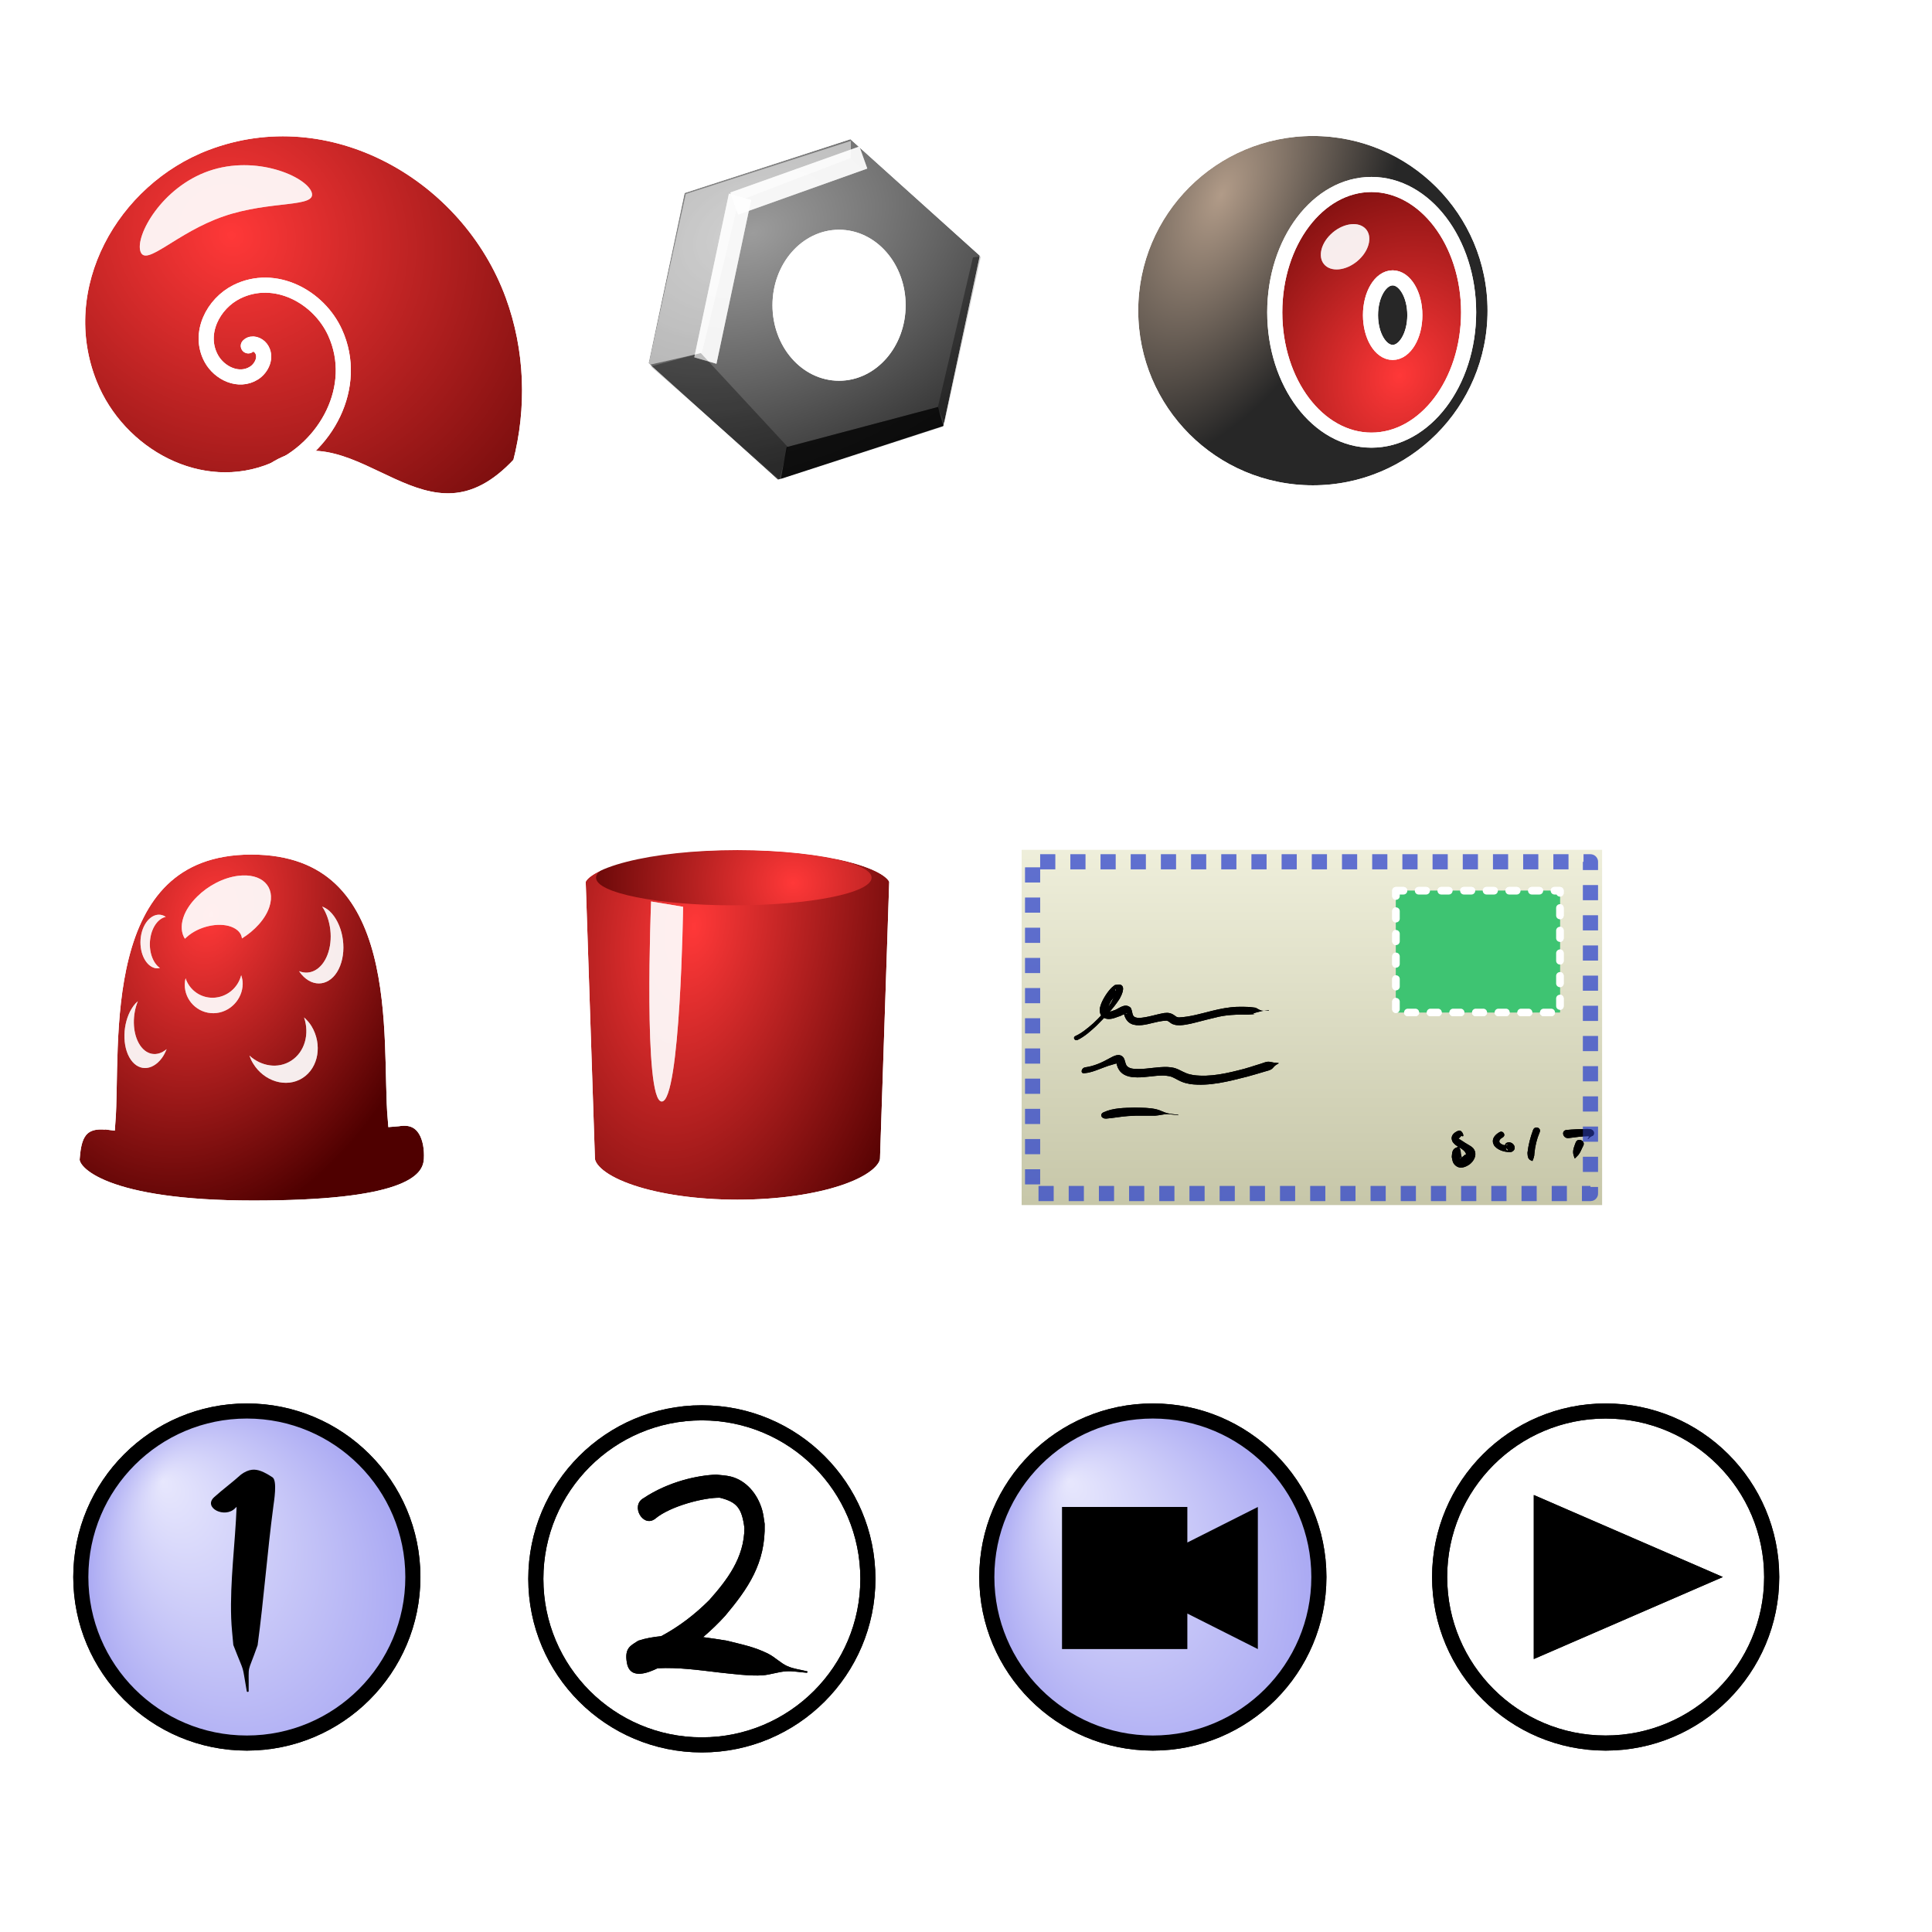 <?xml version="1.0" encoding="UTF-8" standalone="no"?>
<!-- Created with Inkscape (http://www.inkscape.org/) -->

<svg
   xmlns:dc="http://purl.org/dc/elements/1.1/"
   xmlns:cc="http://creativecommons.org/ns#"
   xmlns:rdf="http://www.w3.org/1999/02/22-rdf-syntax-ns#"
   xmlns:svg="http://www.w3.org/2000/svg"
   xmlns="http://www.w3.org/2000/svg"
   xmlns:xlink="http://www.w3.org/1999/xlink"
   xmlns:sodipodi="http://sodipodi.sourceforge.net/DTD/sodipodi-0.dtd"
   xmlns:inkscape="http://www.inkscape.org/namespaces/inkscape"
   width="256"
   height="256"
   id="svg2"
   sodipodi:version="0.32"
   inkscape:version="0.48.4 r9939"
   version="1.0"
   sodipodi:docname="Icons.svg"
   inkscape:output_extension="org.inkscape.output.svg.inkscape"
   inkscape:export-filename="/home/alex/Documents/projects/cargo/game/assets/Textures/Icons.png"
   inkscape:export-xdpi="90"
   inkscape:export-ydpi="90">
  <defs
     id="defs4">
    <linearGradient
       inkscape:collect="always"
       id="linearGradient2410">
      <stop
         style="stop-color:#e7e7fd;stop-opacity:1"
         offset="0"
         id="stop2412" />
      <stop
         style="stop-color:#a5a4f2;stop-opacity:1"
         offset="1"
         id="stop2414" />
    </linearGradient>
    <linearGradient
       id="linearGradient3352">
      <stop
         style="stop-color:#c6c6a8;stop-opacity:1;"
         offset="0"
         id="stop3354" />
      <stop
         style="stop-color:#efefdb;stop-opacity:1;"
         offset="1"
         id="stop3356" />
    </linearGradient>
    <linearGradient
       id="linearGradient3275">
      <stop
         style="stop-color:#b19b88;stop-opacity:1;"
         offset="0"
         id="stop3277" />
      <stop
         style="stop-color:#272727;stop-opacity:1;"
         offset="1"
         id="stop3279" />
    </linearGradient>
    <linearGradient
       id="linearGradient3236">
      <stop
         id="stop3238"
         offset="0"
         style="stop-color:#9c9c9c;stop-opacity:1;" />
      <stop
         id="stop3240"
         offset="1"
         style="stop-color:#272727;stop-opacity:1;" />
    </linearGradient>
    <linearGradient
       id="linearGradient3168">
      <stop
         style="stop-color:#ff3838;stop-opacity:1;"
         offset="0"
         id="stop3170" />
      <stop
         style="stop-color:#4f0000;stop-opacity:1;"
         offset="1"
         id="stop3172" />
    </linearGradient>
    <inkscape:perspective
       sodipodi:type="inkscape:persp3d"
       inkscape:vp_x="0 : 526.18109 : 1"
       inkscape:vp_y="0 : 1000 : 0"
       inkscape:vp_z="744.09448 : 526.18109 : 1"
       inkscape:persp3d-origin="372.04724 : 350.78739 : 1"
       id="perspective10" />
    <filter
       inkscape:collect="always"
       id="filter3509">
      <feGaussianBlur
         inkscape:collect="always"
         stdDeviation="1.122"
         id="feGaussianBlur3511" />
    </filter>
    <linearGradient
       id="linearGradient3168-9">
      <stop
         style="stop-color:#ff3838;stop-opacity:1;"
         offset="0"
         id="stop3170-2" />
      <stop
         style="stop-color:#4f0000;stop-opacity:1;"
         offset="1"
         id="stop3172-8" />
    </linearGradient>
    <radialGradient
       r="12.407"
       fy="15.552"
       fx="153.715"
       cy="15.552"
       cx="153.715"
       gradientTransform="matrix(-0.541,1.709,-1.214,-0.384,111.749,-251.763)"
       gradientUnits="userSpaceOnUse"
       id="radialGradient3085"
       xlink:href="#linearGradient3168-9"
       inkscape:collect="always" />
    <radialGradient
       inkscape:collect="always"
       xlink:href="#linearGradient3168-9"
       id="radialGradient4191"
       gradientUnits="userSpaceOnUse"
       gradientTransform="matrix(-0.541,1.709,-1.214,-0.384,254.296,-242.817)"
       cx="141.171"
       cy="-16.109"
       fx="141.171"
       fy="-16.109"
       r="12.407" />
    <radialGradient
       inkscape:collect="always"
       xlink:href="#linearGradient3168-9"
       id="radialGradient4779"
       gradientUnits="userSpaceOnUse"
       gradientTransform="matrix(1.724,0.037,-0.036,1.6,-146.761,-16.766)"
       cx="203.38"
       cy="15.608"
       fx="203.38"
       fy="15.608"
       r="7.812" />
    <radialGradient
       inkscape:collect="always"
       xlink:href="#linearGradient3168"
       id="radialGradient5058"
       gradientUnits="userSpaceOnUse"
       gradientTransform="matrix(1.814,1.067,-0.984,1.672,-3.404,-19.84)"
       cx="17.926"
       cy="10.397"
       fx="17.926"
       fy="10.397"
       r="15.472" />
    <radialGradient
       inkscape:collect="always"
       xlink:href="#linearGradient3275"
       id="radialGradient5060"
       gradientUnits="userSpaceOnUse"
       gradientTransform="matrix(-0.701,1.459,-0.766,-0.368,196.409,-135.994)"
       cx="108.635"
       cy="18.247"
       fx="108.635"
       fy="18.247"
       r="12.072" />
    <radialGradient
       inkscape:collect="always"
       xlink:href="#linearGradient3168"
       id="radialGradient5062"
       gradientUnits="userSpaceOnUse"
       gradientTransform="matrix(3.099,1.417,-1.652,3.611,-204.831,-237.243)"
       cx="117.843"
       cy="26.65"
       fx="117.843"
       fy="26.65"
       r="4.858" />
    <radialGradient
       inkscape:collect="always"
       xlink:href="#linearGradient3236"
       id="radialGradient5064"
       gradientUnits="userSpaceOnUse"
       gradientTransform="matrix(0.573,1.383,-2.001,0.829,59.43,-85.427)"
       cx="63.268"
       cy="17.351"
       fx="63.268"
       fy="17.351"
       r="12.797" />
    <radialGradient
       inkscape:collect="always"
       xlink:href="#linearGradient3168"
       id="radialGradient5066"
       gradientUnits="userSpaceOnUse"
       gradientTransform="matrix(-0.541,1.709,-1.214,-0.384,254.296,-242.817)"
       cx="153.715"
       cy="15.552"
       fx="153.715"
       fy="15.552"
       r="12.407" />
    <radialGradient
       inkscape:collect="always"
       xlink:href="#linearGradient3168-9"
       id="radialGradient5090"
       gradientUnits="userSpaceOnUse"
       gradientTransform="matrix(-0.541,1.709,-1.214,-0.384,254.296,-242.817)"
       cx="141.171"
       cy="-16.109"
       fx="141.171"
       fy="-16.109"
       r="12.407" />
    <radialGradient
       inkscape:collect="always"
       xlink:href="#linearGradient3168-9"
       id="radialGradient5092"
       gradientUnits="userSpaceOnUse"
       gradientTransform="matrix(1.724,0.037,-0.036,1.6,-146.761,-16.766)"
       cx="203.38"
       cy="15.608"
       fx="203.38"
       fy="15.608"
       r="7.812" />
    <linearGradient
       inkscape:collect="always"
       xlink:href="#linearGradient3352"
       id="linearGradient5094"
       gradientUnits="userSpaceOnUse"
       gradientTransform="matrix(0.974,0,0,0.962,0.765,2.342)"
       x1="28"
       y1="74"
       x2="28"
       y2="49" />
    <linearGradient
       inkscape:collect="always"
       xlink:href="#linearGradient3449"
       id="linearGradient4158"
       gradientUnits="userSpaceOnUse"
       x1="23.94"
       y1="251.595"
       x2="23.94"
       y2="207.248" />
    <linearGradient
       id="linearGradient3449">
      <stop
         style="stop-color:#c5c5c5;stop-opacity:1;"
         offset="0"
         id="stop52838" />
      <stop
         style="stop-color:#ffffff;stop-opacity:1;"
         offset="1"
         id="stop3453" />
    </linearGradient>
    <linearGradient
       inkscape:collect="always"
       xlink:href="#linearGradient3449-5"
       id="linearGradient4156"
       gradientUnits="userSpaceOnUse"
       x1="23.94"
       y1="251.595"
       x2="23.94"
       y2="207.248" />
    <linearGradient
       id="linearGradient3449-5">
      <stop
         style="stop-color:#c5c5c5;stop-opacity:1;"
         offset="0"
         id="stop52838-1" />
      <stop
         style="stop-color:#ffffff;stop-opacity:1;"
         offset="1"
         id="stop3453-0" />
    </linearGradient>
    <filter
       style="color-interpolation-filters:sRGB"
       x="-0.3"
       y="-0.5"
       height="2"
       width="1.6"
       inkscape:menu-tooltip="Low turbulence gives sponge look and high turbulence chalk"
       inkscape:menu="Distort"
       inkscape:label="rough ink"
       id="filter1953">
      <feTurbulence
         result="result1"
         numOctaves="6"
         seed="0"
         type="fractalNoise"
         baseFrequency="0.05"
         id="feTurbulence1955" />
      <feDisplacementMap
         result="result3"
         in="SourceGraphic"
         scale="2.4"
         yChannelSelector="G"
         xChannelSelector="R"
         in2="result1"
         id="feDisplacementMap1957" />
      <feColorMatrix
         in="result1"
         result="result4"
         type="saturate"
         id="feColorMatrix1959" />
      <feComposite
         k4="0"
         k3="0.375"
         k2="-1.06"
         k1="4.52"
         operator="arithmetic"
         id="feComposite1961"
         in2="result4" />
      <feComposite
         result="result6"
         in2="result3"
         operator="in"
         id="feComposite1963" />
      <feBlend
         result="result5"
         in2="result3"
         id="feBlend1965"
         mode="screen" />
      <feColorMatrix
         values="1 0 0 0 0 0 1 0 0 0 0 0 1 0 0 -0.33 -0.33 -0.33 1 0 "
         type="matrix"
         id="feColorMatrix1967" />
    </filter>
    <radialGradient
       inkscape:collect="always"
       xlink:href="#linearGradient2410"
       id="radialGradient3671"
       gradientUnits="userSpaceOnUse"
       gradientTransform="matrix(0.982,-0.189,0.231,1.2,-49.98,-36.033)"
       cx="42.061"
       cy="220.036"
       fx="33.061"
       fy="205.036"
       r="23" />
  </defs>
  <sodipodi:namedview
     id="base"
     pagecolor="#ffffff"
     bordercolor="#666666"
     borderopacity="1.0"
     gridtolerance="10000"
     guidetolerance="10"
     objecttolerance="10"
     inkscape:pageopacity="0.0"
     inkscape:pageshadow="2"
     inkscape:zoom="1"
     inkscape:cx="201.37857"
     inkscape:cy="56.685233"
     inkscape:document-units="px"
     inkscape:current-layer="g3432"
     showgrid="false"
     inkscape:snap-global="true"
     inkscape:window-width="1855"
     inkscape:window-height="1056"
     inkscape:window-x="65"
     inkscape:window-y="24"
     showguides="true"
     inkscape:guide-bbox="true"
     inkscape:window-maximized="1"
     inkscape:object-nodes="true">
    <inkscape:grid
       type="xygrid"
       id="grid3176"
       visible="true"
       enabled="true" />
  </sodipodi:namedview>
  <g
     inkscape:groupmode="layer"
     id="layer2"
     inkscape:label="Stencil"
     style="display:none">
    <rect
       style="fill:#9c9c9c;fill-opacity:1;fill-rule:nonzero;stroke:none;stroke-width:1;marker:none;visibility:visible;display:inline;overflow:visible;enable-background:accumulate"
       id="rect3179"
       width="70"
       height="90"
       x="5"
       y="6" />
    <rect
       y="6"
       x="80"
       height="90"
       width="60"
       id="rect3214"
       style="fill:#9c9c9c;fill-opacity:1;fill-rule:nonzero;stroke:none;stroke-width:1;marker:none;visibility:visible;display:inline;overflow:visible;enable-background:accumulate" />
    <rect
       style="fill:#9c9c9c;fill-opacity:1;fill-rule:nonzero;stroke:none;stroke-width:1;marker:none;visibility:visible;display:inline;overflow:visible;enable-background:accumulate"
       id="rect3216"
       width="60"
       height="90"
       x="145"
       y="6" />
    <rect
       y="101"
       x="5"
       height="90"
       width="60"
       id="rect3218"
       style="fill:#9c9c9c;fill-opacity:1;fill-rule:nonzero;stroke:none;stroke-width:1;marker:none;visibility:visible;display:inline;overflow:visible;enable-background:accumulate" />
    <rect
       y="101"
       x="130"
       height="90"
       width="90"
       id="rect3330"
       style="fill:#9c9c9c;fill-opacity:1;fill-rule:nonzero;stroke:none;stroke-width:1;marker:none;visibility:visible;display:inline;overflow:visible;enable-background:accumulate" />
    <rect
       style="fill:#9c9c9c;fill-opacity:1;fill-rule:nonzero;stroke:none;stroke-width:1;marker:none;visibility:visible;display:inline;overflow:visible;enable-background:accumulate"
       id="rect3049"
       width="55"
       height="90"
       x="70"
       y="101" />
  </g>
  <g
     inkscape:groupmode="layer"
     id="layer3"
     inkscape:label="Effects"
     style="display:inline"
     sodipodi:insensitive="true">
    <use
       x="0"
       y="0"
       xlink:href="#g3432"
       id="use3470"
       width="1"
       height="1"
       style="fill:#ffffff;fill-opacity:1;filter:url(#filter3509)" />
  </g>
  <g
     inkscape:label="Layer 1"
     inkscape:groupmode="layer"
     id="layer1"
     style="display:inline">
    <g
       id="g3432"
       transform="matrix(2,0,0,2,-5,-6)">
      <g
         id="g3390"
         transform="translate(-1.049,1.915)">
        <path
           style="fill:url(#radialGradient5058);fill-opacity:1;fill-rule:evenodd;stroke:#ffffff;stroke-width:1;stroke-linecap:butt;stroke-linejoin:round;stroke-opacity:1;stroke-miterlimit:4;stroke-dasharray:none"
           d="M 21.723,32.213 C 16.833,34.287 11.378,31.248 9.49,26.535 6.899,20.068 10.929,12.947 17.18,10.56 c 8.323,-3.177 17.396,2.024 20.351,10.09 1.303,3.558 1.441,7.485 0.487,11.145 -6.322,6.845 -10.948,-3.064 -16.294,0.418 z"
           id="path2388"
           sodipodi:nodetypes="cssscc"
           inkscape:connector-curvature="0" />
        <path
           style="fill:none;stroke:#ffffff;stroke-width:1;stroke-linecap:round;stroke-linejoin:miter;stroke-opacity:1;stroke-miterlimit:4;stroke-dasharray:none"
           d="m 20,24 c 0.244,-0.251 0.65,-0.083 0.832,0.155 0.421,0.55 0.07,1.314 -0.454,1.645 -1.013,0.64 -2.298,0.008 -2.827,-0.956 -0.91,-1.657 0.116,-3.65 1.697,-4.431 2.505,-1.237 5.415,0.312 6.504,2.71 1.624,3.576 -0.592,7.634 -4.028,9.091"
           id="path2383"
           sodipodi:nodetypes="csssssc"
           inkscape:connector-curvature="0" />
        <path
           transform="matrix(0.945,-0.327,0.327,0.945,-5.692,4.031)"
           style="fill:#ffffff;fill-opacity:0.719;fill-rule:nonzero;stroke:none;stroke-width:1;marker:none;visibility:visible;display:inline;overflow:visible;enable-background:accumulate"
           d="m 25.043,19.03 c 0,1.104 -2.731,-0.403 -6.043,-0.403 -3.312,0 -5.957,1.507 -5.957,0.403 0,-1.104 2.719,-3.561 6.031,-3.561 3.312,0 5.969,2.457 5.969,3.561 z"
           id="path3187"
           sodipodi:nodetypes="csssc"
           inkscape:connector-curvature="0" />
      </g>
      <g
         id="g3404"
         transform="translate(-21.101,1.912)">
        <path
           sodipodi:type="arc"
           style="fill:url(#radialGradient5060);fill-opacity:1;fill-rule:nonzero;stroke:#ffffff;stroke-width:1;stroke-linecap:round;stroke-linejoin:round;stroke-miterlimit:4;stroke-opacity:1;stroke-dasharray:none;stroke-dashoffset:0;marker:none;visibility:visible;display:inline;overflow:visible;enable-background:accumulate"
           id="path3248"
           sodipodi:cx="112.33922"
           sodipodi:cy="23.484377"
           sodipodi:rx="12.072172"
           sodipodi:ry="12.072172"
           d="m 124.411,23.484 c 0,6.667 -5.405,12.072 -12.072,12.072 -6.667,0 -12.072,-5.405 -12.072,-12.072 0,-6.667 5.405,-12.072 12.072,-12.072 6.667,0 12.072,5.405 12.072,12.072 z"
           transform="translate(-1.756,-1.815)" />
        <path
           style="fill:url(#radialGradient5062);fill-opacity:1;fill-rule:nonzero;stroke:#ffffff;stroke-width:1;stroke-linecap:round;stroke-linejoin:round;stroke-miterlimit:4;stroke-opacity:1;stroke-dasharray:none;stroke-dashoffset:0;marker:none;visibility:visible;display:inline;overflow:visible;enable-background:accumulate"
           d="m 114.463,13.31 c -3.544,0 -6.406,3.798 -6.406,8.469 0,4.671 2.863,8.469 6.406,8.469 3.544,0 6.438,-3.798 6.438,-8.469 0,-4.671 -2.894,-8.469 -6.438,-8.469 z m 1.406,6.188 c 0.805,0 1.469,1.106 1.469,2.469 0,1.362 -0.664,2.469 -1.469,2.469 -0.805,0 -1.469,-1.106 -1.469,-2.469 0,-1.362 0.664,-2.469 1.469,-2.469 z"
           id="path3250"
           inkscape:connector-curvature="0" />
        <path
           sodipodi:type="arc"
           style="fill:#ffffff;fill-opacity:0.719;fill-rule:nonzero;stroke:none;stroke-width:1;marker:none;visibility:visible;display:inline;overflow:visible;enable-background:accumulate"
           id="path3262"
           sodipodi:cx="114.65478"
           sodipodi:cy="19.747244"
           sodipodi:rx="2.1153421"
           sodipodi:ry="1.5377953"
           d="m 116.77,19.747 c 0,0.849 -0.947,1.538 -2.115,1.538 -1.168,0 -2.115,-0.688 -2.115,-1.538 0,-0.849 0.947,-1.538 2.115,-1.538 1.168,0 2.115,0.688 2.115,1.538 z"
           transform="matrix(0.614,-0.592,0.615,0.539,30.173,74.67)" />
      </g>
      <g
         id="g3395"
         transform="translate(-8.571,1.97)">
        <path
           style="fill:url(#radialGradient5064);fill-opacity:1;fill-rule:nonzero;stroke:#ffffff;stroke-width:1;stroke-linecap:round;stroke-linejoin:round;stroke-miterlimit:4;stroke-opacity:1;stroke-dasharray:none;stroke-dashoffset:0;marker:none;visibility:visible;display:inline;overflow:visible;enable-background:accumulate"
           d="M 67.533,9.688 55.997,13.43 53.493,25.277 62.497,33.381 74.005,29.638 76.537,17.792 67.533,9.688 z m -0.872,7.063 c 2.16,1e-6 3.911,2.017 3.911,4.502 3e-6,2.485 -1.751,4.502 -3.911,4.502 -2.16,10e-7 -3.911,-2.017 -3.911,-4.502 -10e-7,-2.485 1.751,-4.502 3.911,-4.502 z"
           id="path3220"
           inkscape:connector-curvature="0" />
        <rect
           style="fill:#ffffff;fill-opacity:0.719;fill-rule:nonzero;stroke:none;stroke-width:1;marker:none;visibility:visible;display:inline;overflow:visible;enable-background:accumulate"
           id="rect3244"
           width="9.08"
           height="1.552"
           x="51.361"
           y="32.955"
           transform="matrix(0.942,-0.336,0.336,0.942,0,0)" />
        <rect
           transform="matrix(0.207,-0.978,0.96,0.278,0,0)"
           y="61.146"
           x="-7.88"
           height="1.53"
           width="11.092"
           id="rect3246"
           style="fill:#ffffff;fill-opacity:0.719;fill-rule:nonzero;stroke:none;stroke-width:1;marker:none;visibility:visible;display:inline;overflow:visible;enable-background:accumulate" />
        <path
           style="fill:#000000;fill-opacity:0.534;fill-rule:evenodd;stroke:none;display:inline"
           d="m 62.81,32.758 0.382,-2.106 10.022,-2.658 0.35,1.279 -10.754,3.485 z"
           id="path3285"
           sodipodi:nodetypes="ccccc"
           inkscape:connector-curvature="0" />
        <path
           style="fill:#000000;fill-opacity:0.186;fill-rule:evenodd;stroke:none;display:inline"
           d="m 57.494,24.417 5.777,6.238 -0.565,2.132 -8.515,-7.478 3.303,-0.892 z"
           id="path3287"
           inkscape:connector-curvature="0" />
        <path
           style="fill:#000000;fill-opacity:0.186;fill-rule:evenodd;stroke:none;display:inline"
           d="m 76.058,18.021 -0.525,0.058 -2.336,9.973 0.454,0.966 2.407,-10.997 z"
           id="path3289"
           inkscape:connector-curvature="0" />
        <path
           style="fill:#ffffff;fill-opacity:0.317;fill-rule:evenodd;stroke:none;display:inline"
           d="m 54.031,25.212 3.537,-0.8 2.444,-10.073 7.427,-2.845 0.005,-1.129 -10.937,3.517 -2.476,11.331 z"
           id="path3291"
           inkscape:connector-curvature="0" />
      </g>
      <g
         id="g3409"
         transform="translate(-135.77,49.672)">
        <path
           style="fill:url(#radialGradient5066);fill-opacity:1;fill-rule:evenodd;stroke:#ffffff;stroke-width:1;stroke-linecap:butt;stroke-linejoin:miter;stroke-opacity:1;display:inline;stroke-miterlimit:4;stroke-dasharray:none"
           d="m 154.922,9.445 c -10.65,0 -9.117,13.211 -9.504,18.227 -0.003,-3.58e-4 -0.149,3.65e-4 -0.15,0 -1.99,-0.184 -2.127,1.364 -2.219,2.418 -0.092,1.053 2.315,3.276 11.992,3.276 9.677,2e-6 11.72,-1.518 11.812,-3.245 0.071,-1.318 -0.41,-2.981 -2.219,-2.672 -0.026,0.004 -0.144,-0.004 -0.18,0 -0.439,-5.185 1.119,-18.004 -9.534,-18.004 z"
           id="path3295"
           sodipodi:nodetypes="ccssssscz"
           inkscape:connector-curvature="0" />
        <path
           style="fill:#ffffff;fill-opacity:0.719;fill-rule:nonzero;stroke:none;stroke-width:1;marker:none;visibility:visible;display:inline;overflow:visible;enable-background:accumulate"
           d="m 159.614,13.389 c 0.58,0.861 0.75,2.191 0.344,3.219 -0.382,0.967 -1.153,1.358 -1.875,1.062 0.098,0.145 0.192,0.261 0.312,0.375 0.839,0.795 1.932,0.482 2.406,-0.719 0.474,-1.201 0.151,-2.83 -0.688,-3.625 -0.161,-0.153 -0.328,-0.241 -0.5,-0.312 z"
           id="path3310"
           inkscape:connector-curvature="0" />
        <path
           id="path3317"
           d="m 158.415,20.736 c 0.375,1.087 0.053,2.292 -0.863,2.874 -0.862,0.548 -1.977,0.368 -2.755,-0.345 0.063,0.183 0.134,0.339 0.238,0.512 0.724,1.2 2.207,1.654 3.277,0.974 1.07,-0.68 1.322,-2.232 0.598,-3.433 -0.139,-0.231 -0.31,-0.412 -0.496,-0.583 z"
           style="fill:#ffffff;fill-opacity:0.719;fill-rule:nonzero;stroke:none;stroke-width:1;marker:none;visibility:visible;display:inline;overflow:visible;enable-background:accumulate"
           inkscape:connector-curvature="0" />
        <path
           style="fill:#ffffff;fill-opacity:0.719;fill-rule:nonzero;stroke:none;stroke-width:1;marker:none;visibility:visible;display:inline;overflow:visible;enable-background:accumulate"
           d="m 149.309,22.835 c -0.63,0.541 -1.402,0.413 -1.849,-0.399 -0.421,-0.765 -0.42,-1.894 -0.058,-2.775 -0.106,0.091 -0.195,0.186 -0.291,0.316 -0.666,0.904 -0.799,2.44 -0.277,3.39 0.522,0.95 1.5,0.954 2.166,0.05 0.128,-0.174 0.222,-0.371 0.309,-0.581 z"
           id="path3319"
           inkscape:connector-curvature="0" />
        <path
           style="fill:#ffffff;fill-opacity:0.719;fill-rule:nonzero;stroke:none;stroke-width:1;marker:none;visibility:visible;display:inline;overflow:visible;enable-background:accumulate"
           d="m 151.34,12.723 c -0.432,0.427 -0.765,0.905 -0.926,1.408 -0.176,0.549 -0.124,1.028 0.105,1.39 0.041,-0.043 0.097,-0.086 0.144,-0.129 0.768,-0.687 2.073,-0.982 2.926,-0.665 0.427,0.158 0.683,0.446 0.711,0.775 0.85,-0.532 1.56,-1.293 1.819,-2.099 0.431,-1.341 -0.506,-2.248 -2.077,-2.049 -0.982,0.124 -1.983,0.658 -2.702,1.369 z"
           id="path3321"
           inkscape:connector-curvature="0" />
        <path
           style="fill:#ffffff;fill-opacity:0.719;fill-rule:nonzero;stroke:none;stroke-width:1;marker:none;visibility:visible;display:inline;overflow:visible;enable-background:accumulate"
           d="m 154.249,17.939 c -0.207,0.838 -0.963,1.479 -1.87,1.493 -0.854,0.013 -1.57,-0.536 -1.814,-1.293 -0.035,0.141 -0.053,0.268 -0.054,0.419 -0.008,1.046 0.852,1.912 1.912,1.897 1.06,-0.016 1.918,-0.906 1.926,-1.951 0.002,-0.201 -0.042,-0.383 -0.099,-0.564 z"
           id="path3326"
           inkscape:connector-curvature="0" />
        <path
           id="path3328"
           d="m 148.865,17.459 c -0.476,-0.323 -0.758,-1.114 -0.641,-1.942 0.111,-0.78 0.54,-1.344 1.03,-1.444 -0.08,-0.054 -0.154,-0.091 -0.245,-0.116 -0.629,-0.175 -1.27,0.469 -1.407,1.437 -0.137,0.968 0.28,1.891 0.909,2.066 0.121,0.034 0.236,0.024 0.354,1.06e-4 z"
           style="fill:#ffffff;fill-opacity:0.719;fill-rule:nonzero;stroke:none;stroke-width:1;marker:none;visibility:visible;display:inline;overflow:visible;enable-background:accumulate"
           inkscape:connector-curvature="0" />
      </g>
      <g
         id="g3418"
         transform="translate(61.377,9.537)">
        <rect
           style="fill:url(#linearGradient5094);fill-opacity:1;fill-rule:nonzero;stroke:#ffffff;stroke-width:0.5;stroke-linecap:round;stroke-linejoin:round;stroke-miterlimit:4;stroke-opacity:1;stroke-dasharray:none;stroke-dashoffset:0;marker:none;visibility:visible;display:inline;overflow:visible;enable-background:accumulate"
           id="rect3332"
           width="38.97"
           height="24.062"
           x="8.559"
           y="49.503" />
        <rect
           style="fill:#3ec472;fill-opacity:1;fill-rule:nonzero;stroke:#ffffff;stroke-width:0.5;stroke-linecap:round;stroke-linejoin:round;stroke-miterlimit:4;stroke-opacity:1;stroke-dasharray:0.5, 1;stroke-dashoffset:0;marker:none;visibility:visible;display:inline;overflow:visible;enable-background:accumulate"
           id="rect3334"
           width="10.861"
           height="8.064"
           x="33.61"
           y="52.477" />
        <path
           style="fill:#000000;fill-opacity:1;fill-rule:nonzero;stroke:none;display:inline"
           id="path3336"
           d="m 12.367,62.106 c 0.448,-0.206 0.825,-0.531 1.195,-0.851 0.403,-0.381 0.797,-0.781 1.098,-1.25 0.121,-0.189 0.194,-0.348 0.292,-0.545 0.026,-0.068 0.057,-0.134 0.078,-0.203 0.015,-0.05 0.026,-0.101 0.032,-0.153 0.023,-0.202 -0.118,-0.068 0.011,0.05 0.044,0.04 0.114,0.036 0.171,0.054 -0.3,0.246 -0.552,0.576 -0.686,0.944 -0.025,0.069 -0.035,0.143 -0.053,0.215 0.005,0.045 -7.49e-4,0.092 0.016,0.134 0.007,0.016 0.03,0.025 0.047,0.025 0.018,-7.66e-4 0.03,-0.022 0.048,-0.028 0.033,-0.012 0.069,-0.014 0.103,-0.024 0.101,-0.03 0.199,-0.069 0.298,-0.103 0.321,-0.146 0.644,-0.449 0.994,-0.162 0.059,0.048 0.064,0.138 0.096,0.207 0.075,0.36 0.088,0.457 0.47,0.489 0.574,-0.029 1.117,-0.231 1.68,-0.327 0.261,-0.033 0.449,6.36e-4 0.661,0.147 0.139,0.096 0.137,0.124 0.307,0.145 0.749,-0.034 1.479,-0.257 2.203,-0.437 0.54,-0.133 1.088,-0.242 1.645,-0.264 0.3,-0.012 0.53,2.95e-4 0.836,0.009 0.134,0.016 0.269,0.033 0.403,0.049 0.135,0.064 0.259,0.163 0.405,0.193 0.148,0.03 0.302,-0.013 0.453,-0.019 0.02,-8.37e-4 0.025,0.027 0.005,0.028 l 0,0 c -0.151,0.006 -0.306,-0.015 -0.454,0.019 -1.355,0.318 0.291,0.134 -0.904,0.236 -0.745,-0.011 -1.488,0.005 -2.212,0.205 -0.71,0.17 -0.245,0.056 -0.96,0.238 -0.434,0.11 -0.872,0.237 -1.322,0.261 -0.099,0.005 -0.198,-0.008 -0.298,-0.013 -0.077,-0.023 -0.157,-0.039 -0.231,-0.07 -0.146,-0.062 -0.234,-0.206 -0.398,-0.223 -0.254,0.021 -0.262,0.016 -0.536,0.07 -0.476,0.094 -0.942,0.268 -1.435,0.233 -0.095,-0.02 -0.194,-0.026 -0.285,-0.06 -0.332,-0.121 -0.495,-0.417 -0.565,-0.743 0.186,0.116 0.292,0.018 0.209,0.022 -0.193,0.011 -0.364,0.168 -0.548,0.206 -0.272,0.102 -0.605,0.236 -0.899,0.121 -0.328,-0.128 -0.372,-0.382 -0.342,-0.691 0.029,-0.096 0.05,-0.195 0.088,-0.288 0.143,-0.357 0.432,-0.809 0.711,-1.075 0.061,-0.058 0.133,-0.104 0.199,-0.156 0.121,-0.006 0.25,-0.057 0.364,-0.017 0.373,0.13 0.044,0.753 -0.059,0.934 -0.431,0.665 -0.99,1.24 -1.549,1.797 -0.378,0.347 -0.763,0.697 -1.229,0.925 -0.189,0.092 -0.346,-0.165 -0.155,-0.253 z"
           inkscape:connector-curvature="0" />
        <path
           style="fill:#000000;fill-opacity:1;fill-rule:nonzero;stroke:none;display:inline"
           id="path3338"
           d="m 13.029,64.175 c 0.571,-0.076 1.107,-0.317 1.604,-0.598 0.274,-0.148 0.641,-0.363 0.908,-0.067 0.073,0.081 0.12,0.279 0.151,0.387 0.017,0.044 0.029,0.09 0.052,0.131 0.157,0.277 0.582,0.252 0.846,0.26 0.625,-0.009 1.243,-0.152 1.869,-0.134 0.104,0.003 0.207,0.022 0.31,0.033 0.339,0.044 0.617,0.247 0.927,0.37 0.223,0.089 0.254,0.083 0.502,0.135 1.131,0.145 2.258,-0.13 3.345,-0.413 2.062,-0.608 -0.653,0.198 1.146,-0.352 0.141,-0.043 0.278,-0.11 0.425,-0.122 0.135,-0.011 0.268,0.041 0.402,0.057 0.101,0.012 0.203,0.019 0.304,0.029 0.02,0.002 0.027,0.016 0.01,0.027 l 0,0 c -0.076,0.048 -0.157,0.087 -0.227,0.143 -0.092,0.075 -0.154,0.188 -0.256,0.248 -0.127,0.074 -0.277,0.1 -0.418,0.144 -0.305,0.097 -0.886,0.259 -1.178,0.341 -1.229,0.311 -2.492,0.651 -3.77,0.493 -0.309,-0.07 -0.349,-0.063 -0.626,-0.18 -0.252,-0.106 -0.474,-0.279 -0.744,-0.341 -0.171,-0.025 -0.292,-0.05 -0.464,-0.048 -0.559,0.005 -1.108,0.128 -1.668,0.124 -0.123,-0.007 -0.247,-0.005 -0.37,-0.022 -0.499,-0.069 -0.85,-0.302 -0.989,-0.796 -0.008,-0.041 -0.024,-0.081 -0.024,-0.122 -7e-5,-0.038 0.075,0.019 0.113,0.017 0.02,-0.001 0.07,-0.029 0.05,-0.03 -0.085,-0.003 -0.347,0.081 -0.396,0.095 -0.386,0.114 -0.253,0.068 -0.651,0.216 -0.318,0.118 -0.638,0.257 -0.972,0.327 -0.092,0.019 -0.186,0.026 -0.279,0.039 -0.278,0.039 -0.21,-0.354 0.068,-0.391 z"
           inkscape:connector-curvature="0" />
        <path
           style="fill:#000000;fill-opacity:1;fill-rule:nonzero;stroke:none;display:inline"
           id="path3340"
           d="m 14.24,67.155 c 0.641,-0.297 1.376,-0.292 2.067,-0.311 0.493,0.014 0.975,-0.001 1.459,0.12 0.237,0.06 0.452,0.191 0.689,0.251 0.236,0.06 0.481,0.071 0.722,0.107 0.02,0.003 0.012,0.029 -0.007,0.027 l 0,0 c -0.244,-0.023 -0.486,-0.075 -0.731,-0.07 -0.257,0.005 -0.508,0.081 -0.765,0.098 -0.117,0.008 -1.083,0.001 -1.263,5.4e-5 -0.188,0.009 -0.375,0.014 -0.563,0.028 -0.479,0.035 -0.951,0.129 -1.43,0.168 -0.321,0.026 -0.47,-0.283 -0.178,-0.418 z"
           inkscape:connector-curvature="0" />
        <path
           style="fill:#000000;fill-opacity:1;fill-rule:nonzero;stroke:none;display:inline"
           id="path3342"
           d="m 37.967,68.717 c -0.022,-0.016 -0.316,0.278 -0.168,0.206 0.249,0.172 0.509,0.327 0.769,0.481 0.051,0.042 0.11,0.077 0.153,0.127 0.232,0.268 0.172,0.608 -0.03,0.871 -0.046,0.061 -0.105,0.111 -0.157,0.166 -0.289,0.225 -0.701,0.389 -1.01,0.086 -0.171,-0.168 -0.171,-0.319 -0.217,-0.536 0.019,-0.186 0.006,-0.392 0.158,-0.54 0.079,-0.077 0.199,-0.093 0.292,-0.152 0.064,-0.041 0.118,-0.097 0.176,-0.146 0.015,-0.013 0.034,0.004 0.021,0.019 l 0,0 c -0.046,0.053 -0.126,0.089 -0.139,0.158 -0.014,0.076 0.053,0.145 0.07,0.221 0.024,0.103 0.009,0.212 0.043,0.313 0.01,0.037 0.02,0.074 0.03,0.112 0.025,0.098 -0.075,-0.008 -0.12,0.084 -0.028,0.058 0.268,-0.107 0.177,-0.075 0.051,-0.041 0.097,-0.09 0.149,-0.13 0.09,-0.068 0.134,0.016 0.031,-0.187 -0.035,-0.039 -0.066,-0.083 -0.105,-0.117 -0.243,-0.214 -0.59,-0.306 -0.751,-0.609 -0.014,-0.065 -0.042,-0.128 -0.042,-0.194 -6.71e-4,-0.255 0.24,-0.422 0.452,-0.499 0.268,-0.097 0.448,0.508 0.216,0.341 z"
           inkscape:connector-curvature="0" />
        <path
           style="fill:#000000;fill-opacity:1;fill-rule:nonzero;stroke:none;display:inline"
           id="path3344"
           d="m 40.675,68.823 c -0.136,0.072 -0.299,0.221 -0.174,0.37 0.122,0.111 0.304,0.17 0.47,0.135 0.031,-0.007 0.045,-0.046 0.069,-0.068 -0.285,0.048 -0.167,0.27 -0.092,0.412 0.003,0.005 0.006,0.014 0.012,0.014 0.105,-0.01 0.07,-0.022 0.03,-0.09 -0.037,-0.028 -0.075,-0.055 -0.112,-0.083 -0.019,-0.014 -0.025,0.003 -0.027,-0.021 l 0,0 c -0.006,-0.062 -0.012,-0.124 -0.019,-0.186 0.031,-0.04 0.047,-0.099 0.093,-0.121 0.425,-0.208 0.827,0.431 0.304,0.607 -0.329,0.011 -0.694,-0.069 -0.96,-0.277 -0.057,-0.044 -0.102,-0.103 -0.153,-0.154 -0.027,-0.065 -0.066,-0.126 -0.08,-0.195 -0.063,-0.314 0.182,-0.548 0.426,-0.691 0.248,-0.146 0.466,0.212 0.212,0.347 z"
           inkscape:connector-curvature="0" />
        <path
           style="fill:#000000;fill-opacity:1;fill-rule:nonzero;stroke:none;display:inline"
           id="path3346"
           d="m 43.129,68.481 c -0.192,0.448 -0.303,0.921 -0.348,1.405 -8.2e-5,0.173 -0.054,0.324 -0.121,0.479 -0.009,0.02 -0.009,0.024 -0.028,0.013 l 0,0 c -0.061,-0.034 -0.134,-0.051 -0.183,-0.101 -0.128,-0.131 -0.11,-0.268 -0.127,-0.435 0.06,-0.52 0.187,-1.026 0.372,-1.516 0.115,-0.305 0.564,-0.146 0.435,0.154 z"
           inkscape:connector-curvature="0" />
        <path
           style="fill:#000000;fill-opacity:1;fill-rule:nonzero;stroke:none;display:inline"
           id="path3348"
           d="m 44.916,68.325 c 0.448,-0.043 0.897,-0.054 1.347,-0.067 0.086,0.008 0.175,-2.65e-4 0.258,0.024 0.15,0.043 0.261,0.188 0.186,0.364 -0.033,0.077 -0.143,0.086 -0.21,0.136 -0.056,0.043 -0.104,0.095 -0.156,0.143 -0.015,0.013 -0.034,-1.1e-5 -0.023,-0.017 l 0,0 c 0.16,-0.246 0.117,-0.079 0.063,-0.277 -0.006,-0.023 0.104,0.204 -0.034,0.107 -0.433,0.004 -0.863,0.072 -1.292,0.126 -0.39,0.049 -0.531,-0.501 -0.139,-0.538 z"
           inkscape:connector-curvature="0" />
        <path
           style="fill:#000000;fill-opacity:1;fill-rule:nonzero;stroke:none;display:inline"
           id="path3350"
           d="m 46.014,69.381 c -0.107,0.195 -0.173,0.413 -0.313,0.59 -0.068,0.085 -0.153,0.154 -0.229,0.232 -0.014,0.014 -0.022,0.013 -0.028,-0.006 l 0,0 c -0.031,-0.108 -0.081,-0.213 -0.093,-0.325 -0.028,-0.248 0.082,-0.486 0.164,-0.712 0.132,-0.363 0.685,-0.117 0.499,0.221 z"
           inkscape:connector-curvature="0" />
        <rect
           style="opacity:0.5;fill:none;stroke:#3147cd;stroke-width:1;stroke-linecap:butt;stroke-linejoin:round;stroke-miterlimit:4;stroke-opacity:1;stroke-dasharray:1,1;stroke-dashoffset:1.5;marker:none;visibility:visible;display:inline;overflow:visible;enable-background:accumulate"
           id="rect3360"
           width="36.958"
           height="21.976"
           x="9.537"
           y="50.561" />
      </g>
      <g
         id="g4787"
         transform="matrix(1.15,0,0,1.127,-178.812,43.821)">
        <path
           sodipodi:nodetypes="csccscc"
           inkscape:connector-curvature="0"
           d="M 209.25,15.625 C 209.25,16.937 205.165,18 200.125,18 195.085,18 191,16.937 191,15.625 L 190.437,2.53 c 0,-1.058 4.337,-1.916 9.688,-1.916 5.351,0 9.688,0.858 9.688,1.916 z"
           style="color:#000000;fill:url(#radialGradient5090);fill-opacity:1;fill-rule:evenodd;stroke:#ffffff;stroke-width:0.813;stroke-linecap:butt;stroke-linejoin:miter;stroke-miterlimit:4;stroke-opacity:1;stroke-dasharray:none;stroke-dashoffset:0;marker:none;visibility:visible;display:inline;overflow:visible;enable-background:accumulate"
           transform="matrix(0.942,0,0,1.24,11.631,12.488)"
           id="path3065" />
        <path
           transform="matrix(1.016,0,0,1.04,-3.199,-0.68)"
           d="m 207.75,15.438 c 0,0.863 -3.498,1.562 -7.812,1.562 -4.315,0 -7.812,-0.7 -7.812,-1.562 0,-0.863 3.498,-1.562 7.812,-1.562 4.315,0 7.812,0.7 7.812,1.562 z"
           sodipodi:ry="1.5625"
           sodipodi:rx="7.8125"
           sodipodi:cy="15.4375"
           sodipodi:cx="199.9375"
           id="path4193"
           style="color:#000000;fill:url(#radialGradient5092);fill-opacity:1;fill-rule:evenodd;stroke:none;stroke-width:1px;marker:none;visibility:visible;display:inline;overflow:visible;enable-background:accumulate"
           sodipodi:type="arc" />
        <path
           style="color:#000000;fill:#ffffff;fill-opacity:0.719;fill-rule:nonzero;stroke:none;stroke-width:1;marker:none;visibility:visible;display:inline;overflow:visible;enable-background:accumulate"
           d="m 194.278,15.23 c 0,0 -0.53,13.258 0.707,13.258 1.237,0 1.414,-12.905 1.414,-12.905 z"
           id="path4826"
           inkscape:connector-curvature="0"
           transform="matrix(0.87,0,0,0.887,26.15,3.264)" />
      </g>
      <path
         sodipodi:type="arc"
         style="color:#000000;color-interpolation:sRGB;color-interpolation-filters:linearRGB;fill:url(#radialGradient3671);fill-opacity:1;fill-rule:nonzero;stroke:#000000;stroke-width:2;stroke-linecap:butt;stroke-linejoin:miter;stroke-miterlimit:4;stroke-opacity:1;stroke-dasharray:none;stroke-dashoffset:0;marker:none;visibility:visible;display:inline;overflow:visible;enable-background:accumulate;clip-rule:nonzero"
         id="path1018"
         sodipodi:cx="41"
         sodipodi:cy="216.5"
         sodipodi:rx="22"
         sodipodi:ry="22"
         d="m 63,216.5 c 0,12.15 -9.85,22 -22,22 -12.15,0 -22,-9.85 -22,-22 0,-12.15 9.85,-22 22,-22 12.15,0 22,9.85 22,22 z"
         transform="matrix(0.5,0,0,0.5,-1.646,-0.768)" />
      <path
         style="color:#000000;fill:#000000;fill-opacity:1;fill-rule:nonzero;stroke:none;stroke-width:0.5;marker:none;visibility:visible;display:inline;overflow:visible;filter:url(#filter1143);enable-background:accumulate"
         d="m 19.192,100.376 c -0.235,0.027 -0.466,0.131 -0.719,0.312 -0.57,0.519 -1.208,0.982 -1.781,1.5 -0.768,0.694 0.71,1.455 1.406,0.719 0.025,-0.027 0.052,-0.052 0.078,-0.078 -0.094,2.456 -0.443,4.916 -0.359,7.375 0.02,0.596 0.091,1.186 0.141,1.781 0.817,2.107 0.538,1.075 0.891,3.062 0.011,0.064 0.124,0.065 0.125,0 0.023,-1.979 -0.138,-0.966 0.594,-3.047 0.414,-3.078 0.638,-6.155 1.047,-9.234 0.03,-0.254 0.275,-1.67 -0.062,-1.891 C 19.987,100.507 19.585,100.33 19.192,100.376 Z"
         id="path4480"
         sodipodi:nodetypes="ccsscscssccsc"
         inkscape:connector-curvature="0" />
      <use
         x="0"
         y="0"
         xlink:href="#path1018"
         id="use2478"
         transform="translate(30.146,0.121)"
         width="256"
         height="256" />
      <path
         style="color:#000000;color-interpolation:sRGB;color-interpolation-filters:linearRGB;fill:#000000;fill-opacity:1;fill-rule:nonzero;stroke:none;stroke-width:0.5;marker:none;visibility:visible;display:inline;overflow:visible;filter:url(#filter1143);enable-background:accumulate;clip-rule:nonzero"
         d="m 49.959,100.698 c -1.203,0.041 -3.142,0.441 -4.828,1.562 -0.889,0.503 -0.009,2.009 0.797,1.344 1.013,-0.835 3.237,-1.396 4.266,-1.375 1.131,0.282 1.456,0.691 1.625,2 -0.008,1.993 -1.167,3.468 -2.328,4.781 -0.968,0.967 -2.031,1.775 -3.188,2.391 -0.514,0.052 -1.015,0.134 -1.516,0.297 -0.492,0.329 -0.936,0.469 -0.75,1.484 0.214,1.166 1.491,0.605 2.031,0.344 0.004,-0.002 0.012,0.002 0.016,0 1.356,-0.07 2.714,0.121 4.062,0.281 0.808,0.085 2.069,0.248 2.875,0.188 0.523,-0.039 1.039,-0.233 1.562,-0.266 0.457,-0.029 0.902,0.064 1.359,0.094 0.056,0.003 0.086,-0.08 0.031,-0.094 -0.434,-0.112 -0.898,-0.157 -1.312,-0.344 -0.447,-0.202 -0.811,-0.589 -1.25,-0.812 -0.916,-0.468 -1.797,-0.631 -2.766,-0.875 -0.513,-0.081 -1.04,-0.17 -1.562,-0.234 0.511,-0.439 1.007,-0.907 1.469,-1.422 1.49,-1.78 2.68,-3.463 2.609,-6.078 -0.052,-0.301 -0.075,-0.598 -0.156,-0.891 -0.311,-1.12 -1.09,-2.001 -2.094,-2.25 C 50.603,100.747 50.273,100.736 49.959,100.698 Z"
         id="path4482"
         sodipodi:nodetypes="ccscccccssccssssssccccssc"
         inkscape:connector-curvature="0" />
      <use
         height="256"
         width="256"
         transform="translate(60.025,4.6567266e-8)"
         id="use3538"
         xlink:href="#path1018"
         y="0"
         x="0" />
      <g
         id="g2570"
         transform="matrix(0.519,0,0,0.523,-25.212,-247.019)"
         style="color:#000000;color-interpolation:sRGB;color-interpolation-filters:linearRGB;fill:#000000;fill-opacity:1;stroke:none;stroke-width:1.919;marker:none;visibility:visible;display:inline;overflow:visible;enable-background:accumulate;clip-rule:nonzero">
        <path
           style="color:#000000;color-interpolation:sRGB;color-interpolation-filters:linearRGB;fill:#000000;fill-opacity:1;stroke:none;stroke-width:1.919;marker:none;visibility:visible;display:inline;overflow:visible;enable-background:accumulate;clip-rule:nonzero"
           d="m 188.965,668.949 0,18 16,0 0,-4.5 9,4.5 0,-18 -9,4.5 L 204.965,668.949 Z"
           id="path2588"
           inkscape:connector-curvature="0"
           sodipodi:nodetypes="ccccccccc" />
      </g>
      <use
         x="0"
         y="0"
         xlink:href="#path1018"
         id="use3247"
         transform="translate(90.025,4.6567266e-8)"
         width="256"
         height="256" />
      <path
         style="fill:#000000;fill-opacity:1;stroke:none"
         d="m 104.117,102.048 0,10.867 12.528,-5.434 z"
         id="path3253"
         inkscape:connector-curvature="0" />
    </g>
  </g>
</svg>
